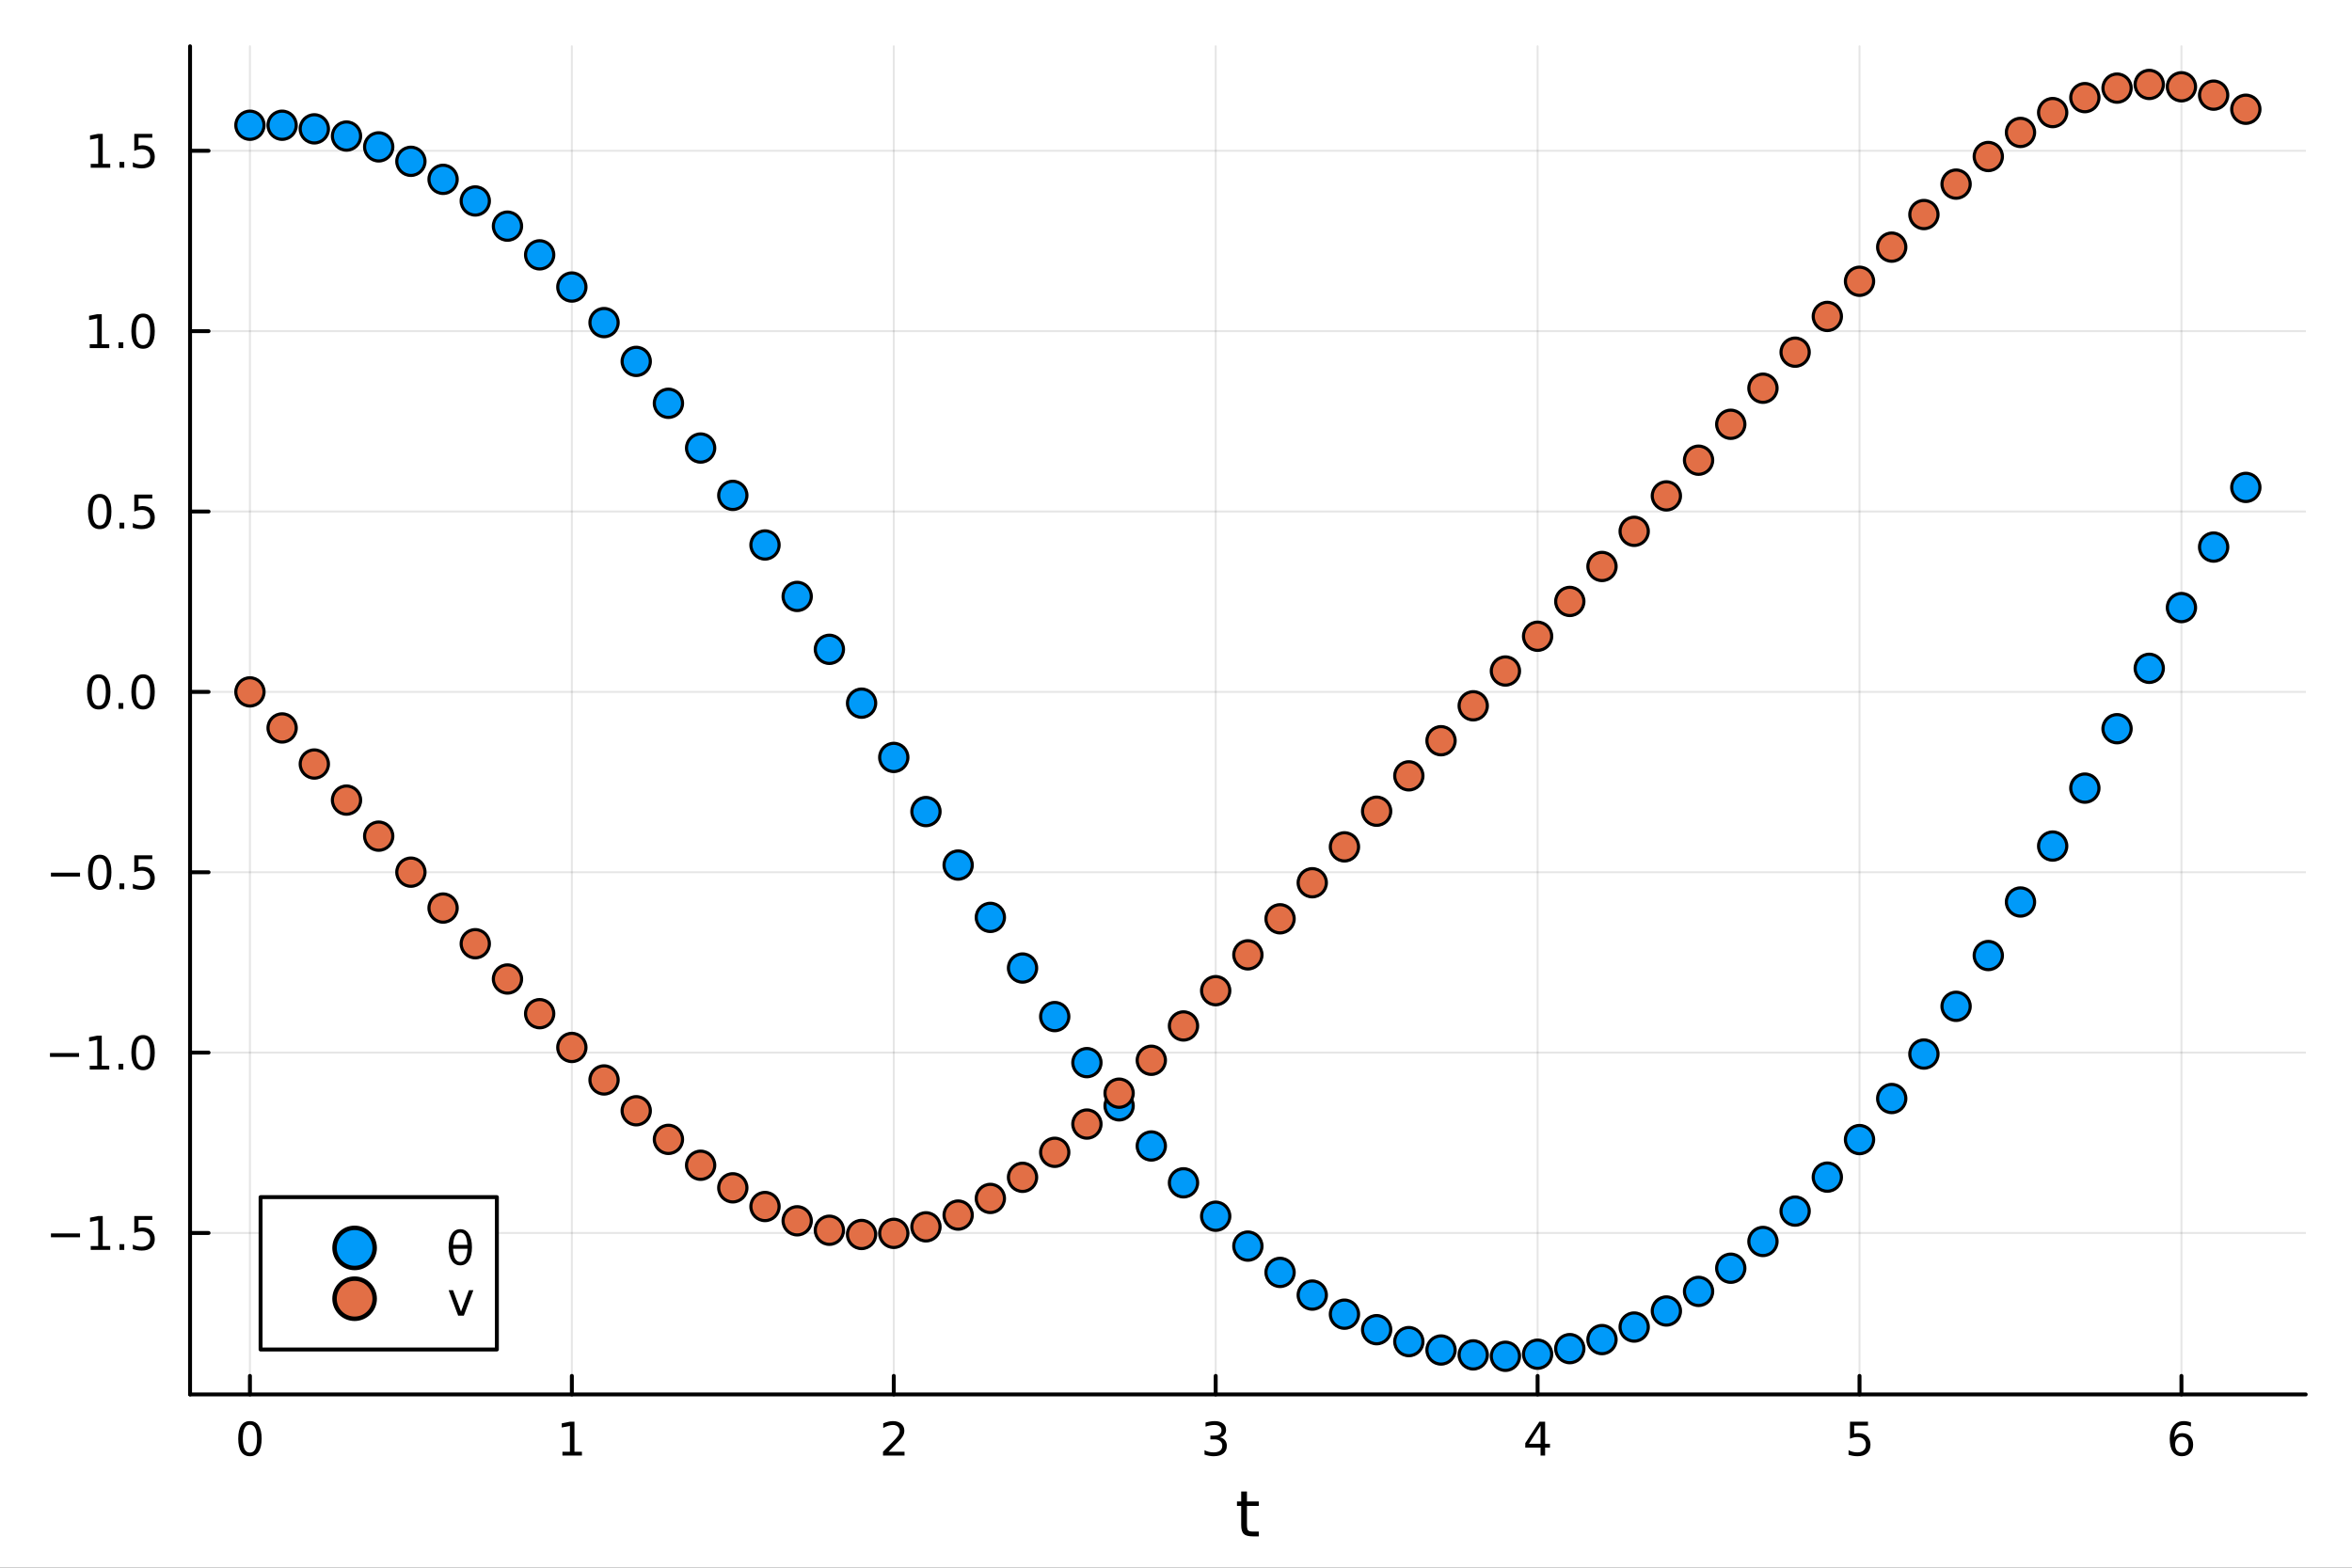 <?xml version="1.0" encoding="utf-8"?>
<svg xmlns="http://www.w3.org/2000/svg" xmlns:xlink="http://www.w3.org/1999/xlink" width="600" height="400" viewBox="0 0 2400 1600">
<rect x="0" y="0" width="2400" height="1600" fill="#333333" stroke="none"/>
<defs>
  <clipPath id="clip560">
    <rect x="0" y="0" width="2400" height="1600"/>
  </clipPath>
</defs>
<path clip-path="url(#clip560)" d="M0 1600 L2400 1600 L2400 0 L0 0  Z" fill="#ffffff" fill-rule="evenodd" fill-opacity="1"/>
<defs>
  <clipPath id="clip561">
    <rect x="480" y="0" width="1681" height="1600"/>
  </clipPath>
</defs>
<path clip-path="url(#clip560)" d="M193.936 1423.18 L2352.76 1423.18 L2352.76 47.244 L193.936 47.244  Z" fill="#ffffff" fill-rule="evenodd" fill-opacity="1"/>
<defs>
  <clipPath id="clip562">
    <rect x="193" y="47" width="2160" height="1377"/>
  </clipPath>
</defs>
<polyline clip-path="url(#clip562)" style="stroke:#000000; stroke-linecap:round; stroke-linejoin:round; stroke-width:2; stroke-opacity:0.1; fill:none" points="255.035,1423.18 255.035,47.244 "/>
<polyline clip-path="url(#clip562)" style="stroke:#000000; stroke-linecap:round; stroke-linejoin:round; stroke-width:2; stroke-opacity:0.1; fill:none" points="583.522,1423.18 583.522,47.244 "/>
<polyline clip-path="url(#clip562)" style="stroke:#000000; stroke-linecap:round; stroke-linejoin:round; stroke-width:2; stroke-opacity:0.1; fill:none" points="912.01,1423.18 912.01,47.244 "/>
<polyline clip-path="url(#clip562)" style="stroke:#000000; stroke-linecap:round; stroke-linejoin:round; stroke-width:2; stroke-opacity:0.1; fill:none" points="1240.5,1423.18 1240.5,47.244 "/>
<polyline clip-path="url(#clip562)" style="stroke:#000000; stroke-linecap:round; stroke-linejoin:round; stroke-width:2; stroke-opacity:0.1; fill:none" points="1568.98,1423.18 1568.98,47.244 "/>
<polyline clip-path="url(#clip562)" style="stroke:#000000; stroke-linecap:round; stroke-linejoin:round; stroke-width:2; stroke-opacity:0.1; fill:none" points="1897.47,1423.18 1897.47,47.244 "/>
<polyline clip-path="url(#clip562)" style="stroke:#000000; stroke-linecap:round; stroke-linejoin:round; stroke-width:2; stroke-opacity:0.1; fill:none" points="2225.96,1423.18 2225.96,47.244 "/>
<polyline clip-path="url(#clip560)" style="stroke:#000000; stroke-linecap:round; stroke-linejoin:round; stroke-width:4; stroke-opacity:1; fill:none" points="193.936,1423.18 2352.76,1423.18 "/>
<polyline clip-path="url(#clip560)" style="stroke:#000000; stroke-linecap:round; stroke-linejoin:round; stroke-width:4; stroke-opacity:1; fill:none" points="255.035,1423.18 255.035,1404.28 "/>
<polyline clip-path="url(#clip560)" style="stroke:#000000; stroke-linecap:round; stroke-linejoin:round; stroke-width:4; stroke-opacity:1; fill:none" points="583.522,1423.18 583.522,1404.28 "/>
<polyline clip-path="url(#clip560)" style="stroke:#000000; stroke-linecap:round; stroke-linejoin:round; stroke-width:4; stroke-opacity:1; fill:none" points="912.01,1423.18 912.01,1404.28 "/>
<polyline clip-path="url(#clip560)" style="stroke:#000000; stroke-linecap:round; stroke-linejoin:round; stroke-width:4; stroke-opacity:1; fill:none" points="1240.5,1423.18 1240.5,1404.28 "/>
<polyline clip-path="url(#clip560)" style="stroke:#000000; stroke-linecap:round; stroke-linejoin:round; stroke-width:4; stroke-opacity:1; fill:none" points="1568.98,1423.18 1568.98,1404.28 "/>
<polyline clip-path="url(#clip560)" style="stroke:#000000; stroke-linecap:round; stroke-linejoin:round; stroke-width:4; stroke-opacity:1; fill:none" points="1897.47,1423.18 1897.47,1404.28 "/>
<polyline clip-path="url(#clip560)" style="stroke:#000000; stroke-linecap:round; stroke-linejoin:round; stroke-width:4; stroke-opacity:1; fill:none" points="2225.96,1423.18 2225.96,1404.28 "/>
<path clip-path="url(#clip560)" d="M255.035 1454.1 Q251.424 1454.1 249.595 1457.66 Q247.789 1461.2 247.789 1468.33 Q247.789 1475.44 249.595 1479.01 Q251.424 1482.55 255.035 1482.55 Q258.669 1482.55 260.474 1479.01 Q262.303 1475.44 262.303 1468.33 Q262.303 1461.2 260.474 1457.66 Q258.669 1454.1 255.035 1454.1 M255.035 1450.39 Q260.845 1450.39 263.9 1455 Q266.979 1459.58 266.979 1468.33 Q266.979 1477.06 263.9 1481.67 Q260.845 1486.25 255.035 1486.25 Q249.225 1486.25 246.146 1481.67 Q243.09 1477.06 243.09 1468.33 Q243.09 1459.58 246.146 1455 Q249.225 1450.39 255.035 1450.39 Z" fill="#000000" fill-rule="nonzero" fill-opacity="1" /><path clip-path="url(#clip560)" d="M573.904 1481.64 L581.543 1481.64 L581.543 1455.28 L573.233 1456.95 L573.233 1452.69 L581.497 1451.02 L586.173 1451.02 L586.173 1481.64 L593.811 1481.64 L593.811 1485.58 L573.904 1485.58 L573.904 1481.64 Z" fill="#000000" fill-rule="nonzero" fill-opacity="1" /><path clip-path="url(#clip560)" d="M906.662 1481.64 L922.982 1481.64 L922.982 1485.58 L901.038 1485.58 L901.038 1481.64 Q903.7 1478.89 908.283 1474.26 Q912.889 1469.61 914.07 1468.27 Q916.315 1465.74 917.195 1464.01 Q918.098 1462.25 918.098 1460.56 Q918.098 1457.8 916.153 1456.07 Q914.232 1454.33 911.13 1454.33 Q908.931 1454.33 906.477 1455.09 Q904.047 1455.86 901.269 1457.41 L901.269 1452.69 Q904.093 1451.55 906.547 1450.97 Q909 1450.39 911.037 1450.39 Q916.408 1450.39 919.602 1453.08 Q922.797 1455.77 922.797 1460.26 Q922.797 1462.39 921.986 1464.31 Q921.199 1466.2 919.093 1468.8 Q918.514 1469.47 915.412 1472.69 Q912.311 1475.88 906.662 1481.64 Z" fill="#000000" fill-rule="nonzero" fill-opacity="1" /><path clip-path="url(#clip560)" d="M1244.74 1466.95 Q1248.1 1467.66 1249.98 1469.93 Q1251.87 1472.2 1251.87 1475.53 Q1251.87 1480.65 1248.36 1483.45 Q1244.84 1486.25 1238.36 1486.25 Q1236.18 1486.25 1233.87 1485.81 Q1231.57 1485.39 1229.12 1484.54 L1229.12 1480.02 Q1231.06 1481.16 1233.38 1481.74 Q1235.69 1482.32 1238.22 1482.32 Q1242.62 1482.32 1244.91 1480.58 Q1247.22 1478.84 1247.22 1475.53 Q1247.22 1472.48 1245.07 1470.77 Q1242.94 1469.03 1239.12 1469.03 L1235.09 1469.03 L1235.09 1465.19 L1239.31 1465.19 Q1242.75 1465.19 1244.58 1463.82 Q1246.41 1462.43 1246.41 1459.84 Q1246.41 1457.18 1244.51 1455.77 Q1242.64 1454.33 1239.12 1454.33 Q1237.2 1454.33 1235 1454.75 Q1232.8 1455.16 1230.16 1456.04 L1230.16 1451.88 Q1232.82 1451.14 1235.14 1450.77 Q1237.48 1450.39 1239.54 1450.39 Q1244.86 1450.39 1247.96 1452.83 Q1251.06 1455.23 1251.06 1459.35 Q1251.06 1462.22 1249.42 1464.21 Q1247.78 1466.18 1244.74 1466.95 Z" fill="#000000" fill-rule="nonzero" fill-opacity="1" /><path clip-path="url(#clip560)" d="M1571.99 1455.09 L1560.19 1473.54 L1571.99 1473.54 L1571.99 1455.09 M1570.77 1451.02 L1576.65 1451.02 L1576.65 1473.54 L1581.58 1473.54 L1581.58 1477.43 L1576.65 1477.43 L1576.65 1485.58 L1571.99 1485.58 L1571.99 1477.43 L1556.39 1477.43 L1556.39 1472.92 L1570.77 1451.02 Z" fill="#000000" fill-rule="nonzero" fill-opacity="1" /><path clip-path="url(#clip560)" d="M1887.75 1451.02 L1906.11 1451.02 L1906.11 1454.96 L1892.03 1454.96 L1892.03 1463.43 Q1893.05 1463.08 1894.07 1462.92 Q1895.09 1462.73 1896.11 1462.73 Q1901.89 1462.73 1905.27 1465.9 Q1908.65 1469.08 1908.65 1474.49 Q1908.65 1480.07 1905.18 1483.17 Q1901.71 1486.25 1895.39 1486.25 Q1893.21 1486.25 1890.94 1485.88 Q1888.7 1485.51 1886.29 1484.77 L1886.29 1480.07 Q1888.38 1481.2 1890.6 1481.76 Q1892.82 1482.32 1895.3 1482.32 Q1899.3 1482.32 1901.64 1480.21 Q1903.98 1478.1 1903.98 1474.49 Q1903.98 1470.88 1901.64 1468.77 Q1899.3 1466.67 1895.3 1466.67 Q1893.42 1466.67 1891.55 1467.08 Q1889.69 1467.5 1887.75 1468.38 L1887.75 1451.02 Z" fill="#000000" fill-rule="nonzero" fill-opacity="1" /><path clip-path="url(#clip560)" d="M2226.36 1466.44 Q2223.22 1466.44 2221.36 1468.59 Q2219.54 1470.74 2219.54 1474.49 Q2219.54 1478.22 2221.36 1480.39 Q2223.22 1482.55 2226.36 1482.55 Q2229.51 1482.55 2231.34 1480.39 Q2233.19 1478.22 2233.19 1474.49 Q2233.19 1470.74 2231.34 1468.59 Q2229.51 1466.44 2226.36 1466.44 M2235.65 1451.78 L2235.65 1456.04 Q2233.89 1455.21 2232.08 1454.77 Q2230.3 1454.33 2228.54 1454.33 Q2223.91 1454.33 2221.46 1457.45 Q2219.03 1460.58 2218.68 1466.9 Q2220.05 1464.89 2222.11 1463.82 Q2224.17 1462.73 2226.64 1462.73 Q2231.85 1462.73 2234.86 1465.9 Q2237.89 1469.05 2237.89 1474.49 Q2237.89 1479.82 2234.74 1483.03 Q2231.6 1486.25 2226.36 1486.25 Q2220.37 1486.25 2217.2 1481.67 Q2214.03 1477.06 2214.03 1468.33 Q2214.03 1460.14 2217.92 1455.28 Q2221.8 1450.39 2228.36 1450.39 Q2230.11 1450.39 2231.9 1450.74 Q2233.7 1451.09 2235.65 1451.78 Z" fill="#000000" fill-rule="nonzero" fill-opacity="1" /><path clip-path="url(#clip560)" d="M1272.41 1522.27 L1272.41 1532.4 L1284.47 1532.4 L1284.47 1536.95 L1272.41 1536.95 L1272.41 1556.3 Q1272.41 1560.66 1273.58 1561.9 Q1274.79 1563.14 1278.45 1563.14 L1284.47 1563.14 L1284.47 1568.04 L1278.45 1568.04 Q1271.67 1568.04 1269.1 1565.53 Q1266.52 1562.98 1266.52 1556.3 L1266.52 1536.95 L1262.22 1536.95 L1262.22 1532.4 L1266.52 1532.4 L1266.52 1522.27 L1272.41 1522.27 Z" fill="#000000" fill-rule="nonzero" fill-opacity="1" /><polyline clip-path="url(#clip562)" style="stroke:#000000; stroke-linecap:round; stroke-linejoin:round; stroke-width:2; stroke-opacity:0.1; fill:none" points="193.936,1258.4 2352.76,1258.4 "/>
<polyline clip-path="url(#clip562)" style="stroke:#000000; stroke-linecap:round; stroke-linejoin:round; stroke-width:2; stroke-opacity:0.1; fill:none" points="193.936,1074.31 2352.76,1074.31 "/>
<polyline clip-path="url(#clip562)" style="stroke:#000000; stroke-linecap:round; stroke-linejoin:round; stroke-width:2; stroke-opacity:0.1; fill:none" points="193.936,890.226 2352.76,890.226 "/>
<polyline clip-path="url(#clip562)" style="stroke:#000000; stroke-linecap:round; stroke-linejoin:round; stroke-width:2; stroke-opacity:0.1; fill:none" points="193.936,706.142 2352.76,706.142 "/>
<polyline clip-path="url(#clip562)" style="stroke:#000000; stroke-linecap:round; stroke-linejoin:round; stroke-width:2; stroke-opacity:0.1; fill:none" points="193.936,522.057 2352.76,522.057 "/>
<polyline clip-path="url(#clip562)" style="stroke:#000000; stroke-linecap:round; stroke-linejoin:round; stroke-width:2; stroke-opacity:0.1; fill:none" points="193.936,337.972 2352.76,337.972 "/>
<polyline clip-path="url(#clip562)" style="stroke:#000000; stroke-linecap:round; stroke-linejoin:round; stroke-width:2; stroke-opacity:0.1; fill:none" points="193.936,153.888 2352.76,153.888 "/>
<polyline clip-path="url(#clip560)" style="stroke:#000000; stroke-linecap:round; stroke-linejoin:round; stroke-width:4; stroke-opacity:1; fill:none" points="193.936,1423.18 193.936,47.244 "/>
<polyline clip-path="url(#clip560)" style="stroke:#000000; stroke-linecap:round; stroke-linejoin:round; stroke-width:4; stroke-opacity:1; fill:none" points="193.936,1258.4 212.834,1258.4 "/>
<polyline clip-path="url(#clip560)" style="stroke:#000000; stroke-linecap:round; stroke-linejoin:round; stroke-width:4; stroke-opacity:1; fill:none" points="193.936,1074.31 212.834,1074.31 "/>
<polyline clip-path="url(#clip560)" style="stroke:#000000; stroke-linecap:round; stroke-linejoin:round; stroke-width:4; stroke-opacity:1; fill:none" points="193.936,890.226 212.834,890.226 "/>
<polyline clip-path="url(#clip560)" style="stroke:#000000; stroke-linecap:round; stroke-linejoin:round; stroke-width:4; stroke-opacity:1; fill:none" points="193.936,706.142 212.834,706.142 "/>
<polyline clip-path="url(#clip560)" style="stroke:#000000; stroke-linecap:round; stroke-linejoin:round; stroke-width:4; stroke-opacity:1; fill:none" points="193.936,522.057 212.834,522.057 "/>
<polyline clip-path="url(#clip560)" style="stroke:#000000; stroke-linecap:round; stroke-linejoin:round; stroke-width:4; stroke-opacity:1; fill:none" points="193.936,337.972 212.834,337.972 "/>
<polyline clip-path="url(#clip560)" style="stroke:#000000; stroke-linecap:round; stroke-linejoin:round; stroke-width:4; stroke-opacity:1; fill:none" points="193.936,153.888 212.834,153.888 "/>
<path clip-path="url(#clip560)" d="M51.987 1258.85 L81.663 1258.85 L81.663 1262.78 L51.987 1262.78 L51.987 1258.85 Z" fill="#000000" fill-rule="nonzero" fill-opacity="1" /><path clip-path="url(#clip560)" d="M92.566 1271.74 L100.205 1271.74 L100.205 1245.37 L91.895 1247.04 L91.895 1242.78 L100.159 1241.12 L104.834 1241.12 L104.834 1271.74 L112.473 1271.74 L112.473 1275.68 L92.566 1275.68 L92.566 1271.74 Z" fill="#000000" fill-rule="nonzero" fill-opacity="1" /><path clip-path="url(#clip560)" d="M121.918 1269.8 L126.802 1269.8 L126.802 1275.68 L121.918 1275.68 L121.918 1269.8 Z" fill="#000000" fill-rule="nonzero" fill-opacity="1" /><path clip-path="url(#clip560)" d="M137.033 1241.12 L155.39 1241.12 L155.39 1245.05 L141.316 1245.05 L141.316 1253.52 Q142.334 1253.18 143.353 1253.01 Q144.371 1252.83 145.39 1252.83 Q151.177 1252.83 154.556 1256 Q157.936 1259.17 157.936 1264.59 Q157.936 1270.17 154.464 1273.27 Q150.992 1276.35 144.672 1276.35 Q142.496 1276.35 140.228 1275.98 Q137.982 1275.61 135.575 1274.87 L135.575 1270.17 Q137.658 1271.3 139.881 1271.86 Q142.103 1272.41 144.58 1272.41 Q148.584 1272.41 150.922 1270.31 Q153.26 1268.2 153.26 1264.59 Q153.26 1260.98 150.922 1258.87 Q148.584 1256.76 144.58 1256.76 Q142.705 1256.76 140.83 1257.18 Q138.978 1257.6 137.033 1258.48 L137.033 1241.12 Z" fill="#000000" fill-rule="nonzero" fill-opacity="1" /><path clip-path="url(#clip560)" d="M50.992 1074.76 L80.668 1074.76 L80.668 1078.7 L50.992 1078.7 L50.992 1074.76 Z" fill="#000000" fill-rule="nonzero" fill-opacity="1" /><path clip-path="url(#clip560)" d="M91.571 1087.66 L99.21 1087.66 L99.21 1061.29 L90.899 1062.96 L90.899 1058.7 L99.163 1057.03 L103.839 1057.03 L103.839 1087.66 L111.478 1087.66 L111.478 1091.59 L91.571 1091.59 L91.571 1087.66 Z" fill="#000000" fill-rule="nonzero" fill-opacity="1" /><path clip-path="url(#clip560)" d="M120.922 1085.71 L125.807 1085.71 L125.807 1091.59 L120.922 1091.59 L120.922 1085.71 Z" fill="#000000" fill-rule="nonzero" fill-opacity="1" /><path clip-path="url(#clip560)" d="M145.992 1060.11 Q142.381 1060.11 140.552 1063.67 Q138.746 1067.22 138.746 1074.35 Q138.746 1081.45 140.552 1085.02 Q142.381 1088.56 145.992 1088.56 Q149.626 1088.56 151.431 1085.02 Q153.26 1081.45 153.26 1074.35 Q153.26 1067.22 151.431 1063.67 Q149.626 1060.11 145.992 1060.11 M145.992 1056.41 Q151.802 1056.41 154.857 1061.01 Q157.936 1065.6 157.936 1074.35 Q157.936 1083.07 154.857 1087.68 Q151.802 1092.26 145.992 1092.26 Q140.181 1092.26 137.103 1087.68 Q134.047 1083.07 134.047 1074.35 Q134.047 1065.6 137.103 1061.01 Q140.181 1056.41 145.992 1056.41 Z" fill="#000000" fill-rule="nonzero" fill-opacity="1" /><path clip-path="url(#clip560)" d="M51.987 890.678 L81.663 890.678 L81.663 894.613 L51.987 894.613 L51.987 890.678 Z" fill="#000000" fill-rule="nonzero" fill-opacity="1" /><path clip-path="url(#clip560)" d="M101.756 876.025 Q98.145 876.025 96.316 879.59 Q94.51 883.131 94.51 890.261 Q94.51 897.367 96.316 900.932 Q98.145 904.474 101.756 904.474 Q105.39 904.474 107.196 900.932 Q109.024 897.367 109.024 890.261 Q109.024 883.131 107.196 879.59 Q105.39 876.025 101.756 876.025 M101.756 872.321 Q107.566 872.321 110.621 876.928 Q113.7 881.511 113.7 890.261 Q113.7 898.988 110.621 903.594 Q107.566 908.177 101.756 908.177 Q95.946 908.177 92.867 903.594 Q89.811 898.988 89.811 890.261 Q89.811 881.511 92.867 876.928 Q95.946 872.321 101.756 872.321 Z" fill="#000000" fill-rule="nonzero" fill-opacity="1" /><path clip-path="url(#clip560)" d="M121.918 901.627 L126.802 901.627 L126.802 907.506 L121.918 907.506 L121.918 901.627 Z" fill="#000000" fill-rule="nonzero" fill-opacity="1" /><path clip-path="url(#clip560)" d="M137.033 872.946 L155.39 872.946 L155.39 876.881 L141.316 876.881 L141.316 885.354 Q142.334 885.006 143.353 884.844 Q144.371 884.659 145.39 884.659 Q151.177 884.659 154.556 887.83 Q157.936 891.002 157.936 896.418 Q157.936 901.997 154.464 905.099 Q150.992 908.177 144.672 908.177 Q142.496 908.177 140.228 907.807 Q137.982 907.437 135.575 906.696 L135.575 901.997 Q137.658 903.131 139.881 903.687 Q142.103 904.242 144.58 904.242 Q148.584 904.242 150.922 902.136 Q153.26 900.029 153.26 896.418 Q153.26 892.807 150.922 890.701 Q148.584 888.594 144.58 888.594 Q142.705 888.594 140.83 889.011 Q138.978 889.428 137.033 890.307 L137.033 872.946 Z" fill="#000000" fill-rule="nonzero" fill-opacity="1" /><path clip-path="url(#clip560)" d="M100.76 691.94 Q97.149 691.94 95.321 695.505 Q93.515 699.047 93.515 706.176 Q93.515 713.283 95.321 716.848 Q97.149 720.389 100.76 720.389 Q104.395 720.389 106.2 716.848 Q108.029 713.283 108.029 706.176 Q108.029 699.047 106.2 695.505 Q104.395 691.94 100.76 691.94 M100.76 688.237 Q106.571 688.237 109.626 692.843 Q112.705 697.426 112.705 706.176 Q112.705 714.903 109.626 719.51 Q106.571 724.093 100.76 724.093 Q94.95 724.093 91.871 719.51 Q88.816 714.903 88.816 706.176 Q88.816 697.426 91.871 692.843 Q94.95 688.237 100.76 688.237 Z" fill="#000000" fill-rule="nonzero" fill-opacity="1" /><path clip-path="url(#clip560)" d="M120.922 717.542 L125.807 717.542 L125.807 723.422 L120.922 723.422 L120.922 717.542 Z" fill="#000000" fill-rule="nonzero" fill-opacity="1" /><path clip-path="url(#clip560)" d="M145.992 691.94 Q142.381 691.94 140.552 695.505 Q138.746 699.047 138.746 706.176 Q138.746 713.283 140.552 716.848 Q142.381 720.389 145.992 720.389 Q149.626 720.389 151.431 716.848 Q153.26 713.283 153.26 706.176 Q153.26 699.047 151.431 695.505 Q149.626 691.94 145.992 691.94 M145.992 688.237 Q151.802 688.237 154.857 692.843 Q157.936 697.426 157.936 706.176 Q157.936 714.903 154.857 719.51 Q151.802 724.093 145.992 724.093 Q140.181 724.093 137.103 719.51 Q134.047 714.903 134.047 706.176 Q134.047 697.426 137.103 692.843 Q140.181 688.237 145.992 688.237 Z" fill="#000000" fill-rule="nonzero" fill-opacity="1" /><path clip-path="url(#clip560)" d="M101.756 507.856 Q98.145 507.856 96.316 511.42 Q94.51 514.962 94.51 522.092 Q94.51 529.198 96.316 532.763 Q98.145 536.305 101.756 536.305 Q105.39 536.305 107.196 532.763 Q109.024 529.198 109.024 522.092 Q109.024 514.962 107.196 511.42 Q105.39 507.856 101.756 507.856 M101.756 504.152 Q107.566 504.152 110.621 508.758 Q113.7 513.342 113.7 522.092 Q113.7 530.819 110.621 535.425 Q107.566 540.008 101.756 540.008 Q95.946 540.008 92.867 535.425 Q89.811 530.819 89.811 522.092 Q89.811 513.342 92.867 508.758 Q95.946 504.152 101.756 504.152 Z" fill="#000000" fill-rule="nonzero" fill-opacity="1" /><path clip-path="url(#clip560)" d="M121.918 533.457 L126.802 533.457 L126.802 539.337 L121.918 539.337 L121.918 533.457 Z" fill="#000000" fill-rule="nonzero" fill-opacity="1" /><path clip-path="url(#clip560)" d="M137.033 504.777 L155.39 504.777 L155.39 508.712 L141.316 508.712 L141.316 517.184 Q142.334 516.837 143.353 516.675 Q144.371 516.49 145.39 516.49 Q151.177 516.49 154.556 519.661 Q157.936 522.832 157.936 528.249 Q157.936 533.828 154.464 536.93 Q150.992 540.008 144.672 540.008 Q142.496 540.008 140.228 539.638 Q137.982 539.268 135.575 538.527 L135.575 533.828 Q137.658 534.962 139.881 535.518 Q142.103 536.073 144.58 536.073 Q148.584 536.073 150.922 533.967 Q153.26 531.86 153.26 528.249 Q153.26 524.638 150.922 522.532 Q148.584 520.425 144.58 520.425 Q142.705 520.425 140.83 520.842 Q138.978 521.258 137.033 522.138 L137.033 504.777 Z" fill="#000000" fill-rule="nonzero" fill-opacity="1" /><path clip-path="url(#clip560)" d="M91.571 351.317 L99.21 351.317 L99.21 324.952 L90.899 326.618 L90.899 322.359 L99.163 320.692 L103.839 320.692 L103.839 351.317 L111.478 351.317 L111.478 355.252 L91.571 355.252 L91.571 351.317 Z" fill="#000000" fill-rule="nonzero" fill-opacity="1" /><path clip-path="url(#clip560)" d="M120.922 349.373 L125.807 349.373 L125.807 355.252 L120.922 355.252 L120.922 349.373 Z" fill="#000000" fill-rule="nonzero" fill-opacity="1" /><path clip-path="url(#clip560)" d="M145.992 323.771 Q142.381 323.771 140.552 327.336 Q138.746 330.878 138.746 338.007 Q138.746 345.114 140.552 348.678 Q142.381 352.22 145.992 352.22 Q149.626 352.22 151.431 348.678 Q153.26 345.114 153.26 338.007 Q153.26 330.878 151.431 327.336 Q149.626 323.771 145.992 323.771 M145.992 320.067 Q151.802 320.067 154.857 324.674 Q157.936 329.257 157.936 338.007 Q157.936 346.734 154.857 351.34 Q151.802 355.924 145.992 355.924 Q140.181 355.924 137.103 351.34 Q134.047 346.734 134.047 338.007 Q134.047 329.257 137.103 324.674 Q140.181 320.067 145.992 320.067 Z" fill="#000000" fill-rule="nonzero" fill-opacity="1" /><path clip-path="url(#clip560)" d="M92.566 167.233 L100.205 167.233 L100.205 140.867 L91.895 142.534 L91.895 138.274 L100.159 136.608 L104.834 136.608 L104.834 167.233 L112.473 167.233 L112.473 171.168 L92.566 171.168 L92.566 167.233 Z" fill="#000000" fill-rule="nonzero" fill-opacity="1" /><path clip-path="url(#clip560)" d="M121.918 165.288 L126.802 165.288 L126.802 171.168 L121.918 171.168 L121.918 165.288 Z" fill="#000000" fill-rule="nonzero" fill-opacity="1" /><path clip-path="url(#clip560)" d="M137.033 136.608 L155.39 136.608 L155.39 140.543 L141.316 140.543 L141.316 149.015 Q142.334 148.668 143.353 148.506 Q144.371 148.321 145.39 148.321 Q151.177 148.321 154.556 151.492 Q157.936 154.663 157.936 160.08 Q157.936 165.659 154.464 168.76 Q150.992 171.839 144.672 171.839 Q142.496 171.839 140.228 171.469 Q137.982 171.098 135.575 170.358 L135.575 165.659 Q137.658 166.793 139.881 167.348 Q142.103 167.904 144.58 167.904 Q148.584 167.904 150.922 165.797 Q153.26 163.691 153.26 160.08 Q153.26 156.469 150.922 154.362 Q148.584 152.256 144.58 152.256 Q142.705 152.256 140.83 152.673 Q138.978 153.089 137.033 153.969 L137.033 136.608 Z" fill="#000000" fill-rule="nonzero" fill-opacity="1" /><circle clip-path="url(#clip562)" cx="255.035" cy="127.823" r="14.4" fill="#009af9" fill-rule="evenodd" fill-opacity="1" stroke="#000000" stroke-opacity="1" stroke-width="3.2"/>
<circle clip-path="url(#clip562)" cx="287.883" cy="127.823" r="14.4" fill="#009af9" fill-rule="evenodd" fill-opacity="1" stroke="#000000" stroke-opacity="1" stroke-width="3.2"/>
<circle clip-path="url(#clip562)" cx="320.732" cy="131.504" r="14.4" fill="#009af9" fill-rule="evenodd" fill-opacity="1" stroke="#000000" stroke-opacity="1" stroke-width="3.2"/>
<circle clip-path="url(#clip562)" cx="353.581" cy="138.868" r="14.4" fill="#009af9" fill-rule="evenodd" fill-opacity="1" stroke="#000000" stroke-opacity="1" stroke-width="3.2"/>
<circle clip-path="url(#clip562)" cx="386.43" cy="149.913" r="14.4" fill="#009af9" fill-rule="evenodd" fill-opacity="1" stroke="#000000" stroke-opacity="1" stroke-width="3.2"/>
<circle clip-path="url(#clip562)" cx="419.278" cy="164.638" r="14.4" fill="#009af9" fill-rule="evenodd" fill-opacity="1" stroke="#000000" stroke-opacity="1" stroke-width="3.2"/>
<circle clip-path="url(#clip562)" cx="452.127" cy="183.038" r="14.4" fill="#009af9" fill-rule="evenodd" fill-opacity="1" stroke="#000000" stroke-opacity="1" stroke-width="3.2"/>
<circle clip-path="url(#clip562)" cx="484.976" cy="205.101" r="14.4" fill="#009af9" fill-rule="evenodd" fill-opacity="1" stroke="#000000" stroke-opacity="1" stroke-width="3.2"/>
<circle clip-path="url(#clip562)" cx="517.825" cy="230.805" r="14.4" fill="#009af9" fill-rule="evenodd" fill-opacity="1" stroke="#000000" stroke-opacity="1" stroke-width="3.2"/>
<circle clip-path="url(#clip562)" cx="550.673" cy="260.109" r="14.4" fill="#009af9" fill-rule="evenodd" fill-opacity="1" stroke="#000000" stroke-opacity="1" stroke-width="3.2"/>
<circle clip-path="url(#clip562)" cx="583.522" cy="292.952" r="14.4" fill="#009af9" fill-rule="evenodd" fill-opacity="1" stroke="#000000" stroke-opacity="1" stroke-width="3.2"/>
<circle clip-path="url(#clip562)" cx="616.371" cy="329.242" r="14.4" fill="#009af9" fill-rule="evenodd" fill-opacity="1" stroke="#000000" stroke-opacity="1" stroke-width="3.2"/>
<circle clip-path="url(#clip562)" cx="649.22" cy="368.849" r="14.4" fill="#009af9" fill-rule="evenodd" fill-opacity="1" stroke="#000000" stroke-opacity="1" stroke-width="3.2"/>
<circle clip-path="url(#clip562)" cx="682.068" cy="411.601" r="14.4" fill="#009af9" fill-rule="evenodd" fill-opacity="1" stroke="#000000" stroke-opacity="1" stroke-width="3.2"/>
<circle clip-path="url(#clip562)" cx="714.917" cy="457.273" r="14.4" fill="#009af9" fill-rule="evenodd" fill-opacity="1" stroke="#000000" stroke-opacity="1" stroke-width="3.2"/>
<circle clip-path="url(#clip562)" cx="747.766" cy="505.586" r="14.4" fill="#009af9" fill-rule="evenodd" fill-opacity="1" stroke="#000000" stroke-opacity="1" stroke-width="3.2"/>
<circle clip-path="url(#clip562)" cx="780.615" cy="556.203" r="14.4" fill="#009af9" fill-rule="evenodd" fill-opacity="1" stroke="#000000" stroke-opacity="1" stroke-width="3.2"/>
<circle clip-path="url(#clip562)" cx="813.463" cy="608.727" r="14.4" fill="#009af9" fill-rule="evenodd" fill-opacity="1" stroke="#000000" stroke-opacity="1" stroke-width="3.2"/>
<circle clip-path="url(#clip562)" cx="846.312" cy="662.71" r="14.4" fill="#009af9" fill-rule="evenodd" fill-opacity="1" stroke="#000000" stroke-opacity="1" stroke-width="3.2"/>
<circle clip-path="url(#clip562)" cx="879.161" cy="717.656" r="14.4" fill="#009af9" fill-rule="evenodd" fill-opacity="1" stroke="#000000" stroke-opacity="1" stroke-width="3.2"/>
<circle clip-path="url(#clip562)" cx="912.01" cy="773.035" r="14.4" fill="#009af9" fill-rule="evenodd" fill-opacity="1" stroke="#000000" stroke-opacity="1" stroke-width="3.2"/>
<circle clip-path="url(#clip562)" cx="944.858" cy="828.299" r="14.4" fill="#009af9" fill-rule="evenodd" fill-opacity="1" stroke="#000000" stroke-opacity="1" stroke-width="3.2"/>
<circle clip-path="url(#clip562)" cx="977.707" cy="882.897" r="14.4" fill="#009af9" fill-rule="evenodd" fill-opacity="1" stroke="#000000" stroke-opacity="1" stroke-width="3.2"/>
<circle clip-path="url(#clip562)" cx="1010.56" cy="936.296" r="14.4" fill="#009af9" fill-rule="evenodd" fill-opacity="1" stroke="#000000" stroke-opacity="1" stroke-width="3.2"/>
<circle clip-path="url(#clip562)" cx="1043.4" cy="987.995" r="14.4" fill="#009af9" fill-rule="evenodd" fill-opacity="1" stroke="#000000" stroke-opacity="1" stroke-width="3.2"/>
<circle clip-path="url(#clip562)" cx="1076.25" cy="1037.54" r="14.4" fill="#009af9" fill-rule="evenodd" fill-opacity="1" stroke="#000000" stroke-opacity="1" stroke-width="3.2"/>
<circle clip-path="url(#clip562)" cx="1109.1" cy="1084.53" r="14.4" fill="#009af9" fill-rule="evenodd" fill-opacity="1" stroke="#000000" stroke-opacity="1" stroke-width="3.2"/>
<circle clip-path="url(#clip562)" cx="1141.95" cy="1128.64" r="14.4" fill="#009af9" fill-rule="evenodd" fill-opacity="1" stroke="#000000" stroke-opacity="1" stroke-width="3.2"/>
<circle clip-path="url(#clip562)" cx="1174.8" cy="1169.6" r="14.4" fill="#009af9" fill-rule="evenodd" fill-opacity="1" stroke="#000000" stroke-opacity="1" stroke-width="3.2"/>
<circle clip-path="url(#clip562)" cx="1207.65" cy="1207.2" r="14.4" fill="#009af9" fill-rule="evenodd" fill-opacity="1" stroke="#000000" stroke-opacity="1" stroke-width="3.2"/>
<circle clip-path="url(#clip562)" cx="1240.5" cy="1241.29" r="14.4" fill="#009af9" fill-rule="evenodd" fill-opacity="1" stroke="#000000" stroke-opacity="1" stroke-width="3.2"/>
<circle clip-path="url(#clip562)" cx="1273.35" cy="1271.79" r="14.4" fill="#009af9" fill-rule="evenodd" fill-opacity="1" stroke="#000000" stroke-opacity="1" stroke-width="3.2"/>
<circle clip-path="url(#clip562)" cx="1306.19" cy="1298.63" r="14.4" fill="#009af9" fill-rule="evenodd" fill-opacity="1" stroke="#000000" stroke-opacity="1" stroke-width="3.2"/>
<circle clip-path="url(#clip562)" cx="1339.04" cy="1321.79" r="14.4" fill="#009af9" fill-rule="evenodd" fill-opacity="1" stroke="#000000" stroke-opacity="1" stroke-width="3.2"/>
<circle clip-path="url(#clip562)" cx="1371.89" cy="1341.27" r="14.4" fill="#009af9" fill-rule="evenodd" fill-opacity="1" stroke="#000000" stroke-opacity="1" stroke-width="3.2"/>
<circle clip-path="url(#clip562)" cx="1404.74" cy="1357.08" r="14.4" fill="#009af9" fill-rule="evenodd" fill-opacity="1" stroke="#000000" stroke-opacity="1" stroke-width="3.2"/>
<circle clip-path="url(#clip562)" cx="1437.59" cy="1369.26" r="14.4" fill="#009af9" fill-rule="evenodd" fill-opacity="1" stroke="#000000" stroke-opacity="1" stroke-width="3.2"/>
<circle clip-path="url(#clip562)" cx="1470.44" cy="1377.83" r="14.4" fill="#009af9" fill-rule="evenodd" fill-opacity="1" stroke="#000000" stroke-opacity="1" stroke-width="3.2"/>
<circle clip-path="url(#clip562)" cx="1503.29" cy="1382.82" r="14.4" fill="#009af9" fill-rule="evenodd" fill-opacity="1" stroke="#000000" stroke-opacity="1" stroke-width="3.2"/>
<circle clip-path="url(#clip562)" cx="1536.14" cy="1384.24" r="14.4" fill="#009af9" fill-rule="evenodd" fill-opacity="1" stroke="#000000" stroke-opacity="1" stroke-width="3.2"/>
<circle clip-path="url(#clip562)" cx="1568.98" cy="1382.11" r="14.4" fill="#009af9" fill-rule="evenodd" fill-opacity="1" stroke="#000000" stroke-opacity="1" stroke-width="3.2"/>
<circle clip-path="url(#clip562)" cx="1601.83" cy="1376.43" r="14.4" fill="#009af9" fill-rule="evenodd" fill-opacity="1" stroke="#000000" stroke-opacity="1" stroke-width="3.2"/>
<circle clip-path="url(#clip562)" cx="1634.68" cy="1367.2" r="14.4" fill="#009af9" fill-rule="evenodd" fill-opacity="1" stroke="#000000" stroke-opacity="1" stroke-width="3.2"/>
<circle clip-path="url(#clip562)" cx="1667.53" cy="1354.4" r="14.4" fill="#009af9" fill-rule="evenodd" fill-opacity="1" stroke="#000000" stroke-opacity="1" stroke-width="3.2"/>
<circle clip-path="url(#clip562)" cx="1700.38" cy="1338.01" r="14.4" fill="#009af9" fill-rule="evenodd" fill-opacity="1" stroke="#000000" stroke-opacity="1" stroke-width="3.2"/>
<circle clip-path="url(#clip562)" cx="1733.23" cy="1318.01" r="14.4" fill="#009af9" fill-rule="evenodd" fill-opacity="1" stroke="#000000" stroke-opacity="1" stroke-width="3.2"/>
<circle clip-path="url(#clip562)" cx="1766.08" cy="1294.37" r="14.4" fill="#009af9" fill-rule="evenodd" fill-opacity="1" stroke="#000000" stroke-opacity="1" stroke-width="3.2"/>
<circle clip-path="url(#clip562)" cx="1798.93" cy="1267.05" r="14.4" fill="#009af9" fill-rule="evenodd" fill-opacity="1" stroke="#000000" stroke-opacity="1" stroke-width="3.2"/>
<circle clip-path="url(#clip562)" cx="1831.77" cy="1236.06" r="14.4" fill="#009af9" fill-rule="evenodd" fill-opacity="1" stroke="#000000" stroke-opacity="1" stroke-width="3.2"/>
<circle clip-path="url(#clip562)" cx="1864.62" cy="1201.39" r="14.4" fill="#009af9" fill-rule="evenodd" fill-opacity="1" stroke="#000000" stroke-opacity="1" stroke-width="3.2"/>
<circle clip-path="url(#clip562)" cx="1897.47" cy="1163.07" r="14.4" fill="#009af9" fill-rule="evenodd" fill-opacity="1" stroke="#000000" stroke-opacity="1" stroke-width="3.2"/>
<circle clip-path="url(#clip562)" cx="1930.32" cy="1121.16" r="14.4" fill="#009af9" fill-rule="evenodd" fill-opacity="1" stroke="#000000" stroke-opacity="1" stroke-width="3.2"/>
<circle clip-path="url(#clip562)" cx="1963.17" cy="1075.77" r="14.4" fill="#009af9" fill-rule="evenodd" fill-opacity="1" stroke="#000000" stroke-opacity="1" stroke-width="3.2"/>
<circle clip-path="url(#clip562)" cx="1996.02" cy="1027.06" r="14.4" fill="#009af9" fill-rule="evenodd" fill-opacity="1" stroke="#000000" stroke-opacity="1" stroke-width="3.2"/>
<circle clip-path="url(#clip562)" cx="2028.87" cy="975.234" r="14.4" fill="#009af9" fill-rule="evenodd" fill-opacity="1" stroke="#000000" stroke-opacity="1" stroke-width="3.2"/>
<circle clip-path="url(#clip562)" cx="2061.72" cy="920.593" r="14.4" fill="#009af9" fill-rule="evenodd" fill-opacity="1" stroke="#000000" stroke-opacity="1" stroke-width="3.2"/>
<circle clip-path="url(#clip562)" cx="2094.56" cy="863.494" r="14.4" fill="#009af9" fill-rule="evenodd" fill-opacity="1" stroke="#000000" stroke-opacity="1" stroke-width="3.2"/>
<circle clip-path="url(#clip562)" cx="2127.41" cy="804.371" r="14.4" fill="#009af9" fill-rule="evenodd" fill-opacity="1" stroke="#000000" stroke-opacity="1" stroke-width="3.2"/>
<circle clip-path="url(#clip562)" cx="2160.26" cy="743.721" r="14.4" fill="#009af9" fill-rule="evenodd" fill-opacity="1" stroke="#000000" stroke-opacity="1" stroke-width="3.2"/>
<circle clip-path="url(#clip562)" cx="2193.11" cy="682.1" r="14.4" fill="#009af9" fill-rule="evenodd" fill-opacity="1" stroke="#000000" stroke-opacity="1" stroke-width="3.2"/>
<circle clip-path="url(#clip562)" cx="2225.96" cy="620.105" r="14.4" fill="#009af9" fill-rule="evenodd" fill-opacity="1" stroke="#000000" stroke-opacity="1" stroke-width="3.2"/>
<circle clip-path="url(#clip562)" cx="2258.81" cy="558.349" r="14.4" fill="#009af9" fill-rule="evenodd" fill-opacity="1" stroke="#000000" stroke-opacity="1" stroke-width="3.2"/>
<circle clip-path="url(#clip562)" cx="2291.66" cy="497.447" r="14.4" fill="#009af9" fill-rule="evenodd" fill-opacity="1" stroke="#000000" stroke-opacity="1" stroke-width="3.2"/>
<circle clip-path="url(#clip562)" cx="255.035" cy="706.142" r="14.4" fill="#e26f46" fill-rule="evenodd" fill-opacity="1" stroke="#000000" stroke-opacity="1" stroke-width="3.2"/>
<circle clip-path="url(#clip562)" cx="287.883" cy="742.959" r="14.4" fill="#e26f46" fill-rule="evenodd" fill-opacity="1" stroke="#000000" stroke-opacity="1" stroke-width="3.2"/>
<circle clip-path="url(#clip562)" cx="320.732" cy="779.775" r="14.4" fill="#e26f46" fill-rule="evenodd" fill-opacity="1" stroke="#000000" stroke-opacity="1" stroke-width="3.2"/>
<circle clip-path="url(#clip562)" cx="353.581" cy="816.591" r="14.4" fill="#e26f46" fill-rule="evenodd" fill-opacity="1" stroke="#000000" stroke-opacity="1" stroke-width="3.2"/>
<circle clip-path="url(#clip562)" cx="386.43" cy="853.391" r="14.4" fill="#e26f46" fill-rule="evenodd" fill-opacity="1" stroke="#000000" stroke-opacity="1" stroke-width="3.2"/>
<circle clip-path="url(#clip562)" cx="419.278" cy="890.142" r="14.4" fill="#e26f46" fill-rule="evenodd" fill-opacity="1" stroke="#000000" stroke-opacity="1" stroke-width="3.2"/>
<circle clip-path="url(#clip562)" cx="452.127" cy="926.775" r="14.4" fill="#e26f46" fill-rule="evenodd" fill-opacity="1" stroke="#000000" stroke-opacity="1" stroke-width="3.2"/>
<circle clip-path="url(#clip562)" cx="484.976" cy="963.178" r="14.4" fill="#e26f46" fill-rule="evenodd" fill-opacity="1" stroke="#000000" stroke-opacity="1" stroke-width="3.2"/>
<circle clip-path="url(#clip562)" cx="517.825" cy="999.187" r="14.4" fill="#e26f46" fill-rule="evenodd" fill-opacity="1" stroke="#000000" stroke-opacity="1" stroke-width="3.2"/>
<circle clip-path="url(#clip562)" cx="550.673" cy="1034.57" r="14.4" fill="#e26f46" fill-rule="evenodd" fill-opacity="1" stroke="#000000" stroke-opacity="1" stroke-width="3.2"/>
<circle clip-path="url(#clip562)" cx="583.522" cy="1069.04" r="14.4" fill="#e26f46" fill-rule="evenodd" fill-opacity="1" stroke="#000000" stroke-opacity="1" stroke-width="3.2"/>
<circle clip-path="url(#clip562)" cx="616.371" cy="1102.21" r="14.4" fill="#e26f46" fill-rule="evenodd" fill-opacity="1" stroke="#000000" stroke-opacity="1" stroke-width="3.2"/>
<circle clip-path="url(#clip562)" cx="649.22" cy="1133.66" r="14.4" fill="#e26f46" fill-rule="evenodd" fill-opacity="1" stroke="#000000" stroke-opacity="1" stroke-width="3.2"/>
<circle clip-path="url(#clip562)" cx="682.068" cy="1162.86" r="14.4" fill="#e26f46" fill-rule="evenodd" fill-opacity="1" stroke="#000000" stroke-opacity="1" stroke-width="3.2"/>
<circle clip-path="url(#clip562)" cx="714.917" cy="1189.27" r="14.4" fill="#e26f46" fill-rule="evenodd" fill-opacity="1" stroke="#000000" stroke-opacity="1" stroke-width="3.2"/>
<circle clip-path="url(#clip562)" cx="747.766" cy="1212.31" r="14.4" fill="#e26f46" fill-rule="evenodd" fill-opacity="1" stroke="#000000" stroke-opacity="1" stroke-width="3.2"/>
<circle clip-path="url(#clip562)" cx="780.615" cy="1231.39" r="14.4" fill="#e26f46" fill-rule="evenodd" fill-opacity="1" stroke="#000000" stroke-opacity="1" stroke-width="3.2"/>
<circle clip-path="url(#clip562)" cx="813.463" cy="1245.97" r="14.4" fill="#e26f46" fill-rule="evenodd" fill-opacity="1" stroke="#000000" stroke-opacity="1" stroke-width="3.2"/>
<circle clip-path="url(#clip562)" cx="846.312" cy="1255.6" r="14.4" fill="#e26f46" fill-rule="evenodd" fill-opacity="1" stroke="#000000" stroke-opacity="1" stroke-width="3.2"/>
<circle clip-path="url(#clip562)" cx="879.161" cy="1259.93" r="14.4" fill="#e26f46" fill-rule="evenodd" fill-opacity="1" stroke="#000000" stroke-opacity="1" stroke-width="3.2"/>
<circle clip-path="url(#clip562)" cx="912.01" cy="1258.78" r="14.4" fill="#e26f46" fill-rule="evenodd" fill-opacity="1" stroke="#000000" stroke-opacity="1" stroke-width="3.2"/>
<circle clip-path="url(#clip562)" cx="944.858" cy="1252.13" r="14.4" fill="#e26f46" fill-rule="evenodd" fill-opacity="1" stroke="#000000" stroke-opacity="1" stroke-width="3.2"/>
<circle clip-path="url(#clip562)" cx="977.707" cy="1240.13" r="14.4" fill="#e26f46" fill-rule="evenodd" fill-opacity="1" stroke="#000000" stroke-opacity="1" stroke-width="3.2"/>
<circle clip-path="url(#clip562)" cx="1010.56" cy="1223.13" r="14.4" fill="#e26f46" fill-rule="evenodd" fill-opacity="1" stroke="#000000" stroke-opacity="1" stroke-width="3.2"/>
<circle clip-path="url(#clip562)" cx="1043.4" cy="1201.58" r="14.4" fill="#e26f46" fill-rule="evenodd" fill-opacity="1" stroke="#000000" stroke-opacity="1" stroke-width="3.2"/>
<circle clip-path="url(#clip562)" cx="1076.25" cy="1176.07" r="14.4" fill="#e26f46" fill-rule="evenodd" fill-opacity="1" stroke="#000000" stroke-opacity="1" stroke-width="3.2"/>
<circle clip-path="url(#clip562)" cx="1109.1" cy="1147.23" r="14.4" fill="#e26f46" fill-rule="evenodd" fill-opacity="1" stroke="#000000" stroke-opacity="1" stroke-width="3.2"/>
<circle clip-path="url(#clip562)" cx="1141.95" cy="1115.71" r="14.4" fill="#e26f46" fill-rule="evenodd" fill-opacity="1" stroke="#000000" stroke-opacity="1" stroke-width="3.2"/>
<circle clip-path="url(#clip562)" cx="1174.8" cy="1082.14" r="14.4" fill="#e26f46" fill-rule="evenodd" fill-opacity="1" stroke="#000000" stroke-opacity="1" stroke-width="3.2"/>
<circle clip-path="url(#clip562)" cx="1207.65" cy="1047.1" r="14.4" fill="#e26f46" fill-rule="evenodd" fill-opacity="1" stroke="#000000" stroke-opacity="1" stroke-width="3.2"/>
<circle clip-path="url(#clip562)" cx="1240.5" cy="1011.09" r="14.4" fill="#e26f46" fill-rule="evenodd" fill-opacity="1" stroke="#000000" stroke-opacity="1" stroke-width="3.2"/>
<circle clip-path="url(#clip562)" cx="1273.35" cy="974.528" r="14.4" fill="#e26f46" fill-rule="evenodd" fill-opacity="1" stroke="#000000" stroke-opacity="1" stroke-width="3.2"/>
<circle clip-path="url(#clip562)" cx="1306.19" cy="937.733" r="14.4" fill="#e26f46" fill-rule="evenodd" fill-opacity="1" stroke="#000000" stroke-opacity="1" stroke-width="3.2"/>
<circle clip-path="url(#clip562)" cx="1339.04" cy="900.943" r="14.4" fill="#e26f46" fill-rule="evenodd" fill-opacity="1" stroke="#000000" stroke-opacity="1" stroke-width="3.2"/>
<circle clip-path="url(#clip562)" cx="1371.89" cy="864.315" r="14.4" fill="#e26f46" fill-rule="evenodd" fill-opacity="1" stroke="#000000" stroke-opacity="1" stroke-width="3.2"/>
<circle clip-path="url(#clip562)" cx="1404.74" cy="827.936" r="14.4" fill="#e26f46" fill-rule="evenodd" fill-opacity="1" stroke="#000000" stroke-opacity="1" stroke-width="3.2"/>
<circle clip-path="url(#clip562)" cx="1437.59" cy="791.833" r="14.4" fill="#e26f46" fill-rule="evenodd" fill-opacity="1" stroke="#000000" stroke-opacity="1" stroke-width="3.2"/>
<circle clip-path="url(#clip562)" cx="1470.44" cy="755.988" r="14.4" fill="#e26f46" fill-rule="evenodd" fill-opacity="1" stroke="#000000" stroke-opacity="1" stroke-width="3.2"/>
<circle clip-path="url(#clip562)" cx="1503.29" cy="720.349" r="14.4" fill="#e26f46" fill-rule="evenodd" fill-opacity="1" stroke="#000000" stroke-opacity="1" stroke-width="3.2"/>
<circle clip-path="url(#clip562)" cx="1536.14" cy="684.838" r="14.4" fill="#e26f46" fill-rule="evenodd" fill-opacity="1" stroke="#000000" stroke-opacity="1" stroke-width="3.2"/>
<circle clip-path="url(#clip562)" cx="1568.98" cy="649.365" r="14.4" fill="#e26f46" fill-rule="evenodd" fill-opacity="1" stroke="#000000" stroke-opacity="1" stroke-width="3.2"/>
<circle clip-path="url(#clip562)" cx="1601.83" cy="613.835" r="14.4" fill="#e26f46" fill-rule="evenodd" fill-opacity="1" stroke="#000000" stroke-opacity="1" stroke-width="3.2"/>
<circle clip-path="url(#clip562)" cx="1634.68" cy="578.161" r="14.4" fill="#e26f46" fill-rule="evenodd" fill-opacity="1" stroke="#000000" stroke-opacity="1" stroke-width="3.2"/>
<circle clip-path="url(#clip562)" cx="1667.53" cy="542.27" r="14.4" fill="#e26f46" fill-rule="evenodd" fill-opacity="1" stroke="#000000" stroke-opacity="1" stroke-width="3.2"/>
<circle clip-path="url(#clip562)" cx="1700.38" cy="506.115" r="14.4" fill="#e26f46" fill-rule="evenodd" fill-opacity="1" stroke="#000000" stroke-opacity="1" stroke-width="3.2"/>
<circle clip-path="url(#clip562)" cx="1733.23" cy="469.687" r="14.4" fill="#e26f46" fill-rule="evenodd" fill-opacity="1" stroke="#000000" stroke-opacity="1" stroke-width="3.2"/>
<circle clip-path="url(#clip562)" cx="1766.08" cy="433.023" r="14.4" fill="#e26f46" fill-rule="evenodd" fill-opacity="1" stroke="#000000" stroke-opacity="1" stroke-width="3.2"/>
<circle clip-path="url(#clip562)" cx="1798.93" cy="396.22" r="14.4" fill="#e26f46" fill-rule="evenodd" fill-opacity="1" stroke="#000000" stroke-opacity="1" stroke-width="3.2"/>
<circle clip-path="url(#clip562)" cx="1831.77" cy="359.444" r="14.4" fill="#e26f46" fill-rule="evenodd" fill-opacity="1" stroke="#000000" stroke-opacity="1" stroke-width="3.2"/>
<circle clip-path="url(#clip562)" cx="1864.62" cy="322.945" r="14.4" fill="#e26f46" fill-rule="evenodd" fill-opacity="1" stroke="#000000" stroke-opacity="1" stroke-width="3.2"/>
<circle clip-path="url(#clip562)" cx="1897.47" cy="287.061" r="14.4" fill="#e26f46" fill-rule="evenodd" fill-opacity="1" stroke="#000000" stroke-opacity="1" stroke-width="3.2"/>
<circle clip-path="url(#clip562)" cx="1930.32" cy="252.227" r="14.4" fill="#e26f46" fill-rule="evenodd" fill-opacity="1" stroke="#000000" stroke-opacity="1" stroke-width="3.2"/>
<circle clip-path="url(#clip562)" cx="1963.17" cy="218.972" r="14.4" fill="#e26f46" fill-rule="evenodd" fill-opacity="1" stroke="#000000" stroke-opacity="1" stroke-width="3.2"/>
<circle clip-path="url(#clip562)" cx="1996.02" cy="187.913" r="14.4" fill="#e26f46" fill-rule="evenodd" fill-opacity="1" stroke="#000000" stroke-opacity="1" stroke-width="3.2"/>
<circle clip-path="url(#clip562)" cx="2028.87" cy="159.734" r="14.4" fill="#e26f46" fill-rule="evenodd" fill-opacity="1" stroke="#000000" stroke-opacity="1" stroke-width="3.2"/>
<circle clip-path="url(#clip562)" cx="2061.72" cy="135.157" r="14.4" fill="#e26f46" fill-rule="evenodd" fill-opacity="1" stroke="#000000" stroke-opacity="1" stroke-width="3.2"/>
<circle clip-path="url(#clip562)" cx="2094.56" cy="114.904" r="14.4" fill="#e26f46" fill-rule="evenodd" fill-opacity="1" stroke="#000000" stroke-opacity="1" stroke-width="3.2"/>
<circle clip-path="url(#clip562)" cx="2127.41" cy="99.644" r="14.4" fill="#e26f46" fill-rule="evenodd" fill-opacity="1" stroke="#000000" stroke-opacity="1" stroke-width="3.2"/>
<circle clip-path="url(#clip562)" cx="2160.26" cy="89.937" r="14.4" fill="#e26f46" fill-rule="evenodd" fill-opacity="1" stroke="#000000" stroke-opacity="1" stroke-width="3.2"/>
<circle clip-path="url(#clip562)" cx="2193.11" cy="86.186" r="14.4" fill="#e26f46" fill-rule="evenodd" fill-opacity="1" stroke="#000000" stroke-opacity="1" stroke-width="3.2"/>
<circle clip-path="url(#clip562)" cx="2225.96" cy="88.588" r="14.4" fill="#e26f46" fill-rule="evenodd" fill-opacity="1" stroke="#000000" stroke-opacity="1" stroke-width="3.2"/>
<circle clip-path="url(#clip562)" cx="2258.81" cy="97.114" r="14.4" fill="#e26f46" fill-rule="evenodd" fill-opacity="1" stroke="#000000" stroke-opacity="1" stroke-width="3.2"/>
<circle clip-path="url(#clip562)" cx="2291.66" cy="111.499" r="14.4" fill="#e26f46" fill-rule="evenodd" fill-opacity="1" stroke="#000000" stroke-opacity="1" stroke-width="3.2"/>
<path clip-path="url(#clip560)" d="M265.897 1377.32 L507.01 1377.32 L507.01 1221.8 L265.897 1221.8  Z" fill="#ffffff" fill-rule="evenodd" fill-opacity="1"/>
<polyline clip-path="url(#clip560)" style="stroke:#000000; stroke-linecap:round; stroke-linejoin:round; stroke-width:4; stroke-opacity:1; fill:none" points="265.897,1377.32 507.01,1377.32 507.01,1221.8 265.897,1221.8 265.897,1377.32 "/>
<circle clip-path="url(#clip560)" cx="361.844" cy="1273.64" r="20.48" fill="#009af9" fill-rule="evenodd" fill-opacity="1" stroke="#000000" stroke-opacity="1" stroke-width="4.551"/>
<path clip-path="url(#clip560)" d="M477.051 1274.48 L462.306 1274.48 Q462.653 1281.4 464.25 1284.34 Q466.241 1287.95 469.69 1287.95 Q473.162 1287.95 475.083 1284.32 Q476.773 1281.12 477.051 1274.48 M476.981 1270.55 Q476.333 1263.97 475.083 1261.66 Q473.093 1258 469.69 1258 Q466.148 1258 464.273 1261.61 Q462.792 1264.53 462.352 1270.55 L476.981 1270.55 M469.69 1254.53 Q475.245 1254.53 478.417 1259.43 Q481.588 1264.32 481.588 1272.98 Q481.588 1281.61 478.417 1286.52 Q475.245 1291.45 469.69 1291.45 Q464.111 1291.45 460.963 1286.52 Q457.792 1281.61 457.792 1272.98 Q457.792 1264.32 460.963 1259.43 Q464.111 1254.53 469.69 1254.53 Z" fill="#000000" fill-rule="nonzero" fill-opacity="1" /><circle clip-path="url(#clip560)" cx="361.844" cy="1325.48" r="20.48" fill="#e26f46" fill-rule="evenodd" fill-opacity="1" stroke="#000000" stroke-opacity="1" stroke-width="4.551"/>
<path clip-path="url(#clip560)" d="M457.792 1316.83 L462.306 1316.83 L470.407 1338.59 L478.509 1316.83 L483.023 1316.83 L473.301 1342.76 L467.514 1342.76 L457.792 1316.83 Z" fill="#000000" fill-rule="nonzero" fill-opacity="1" /></svg>